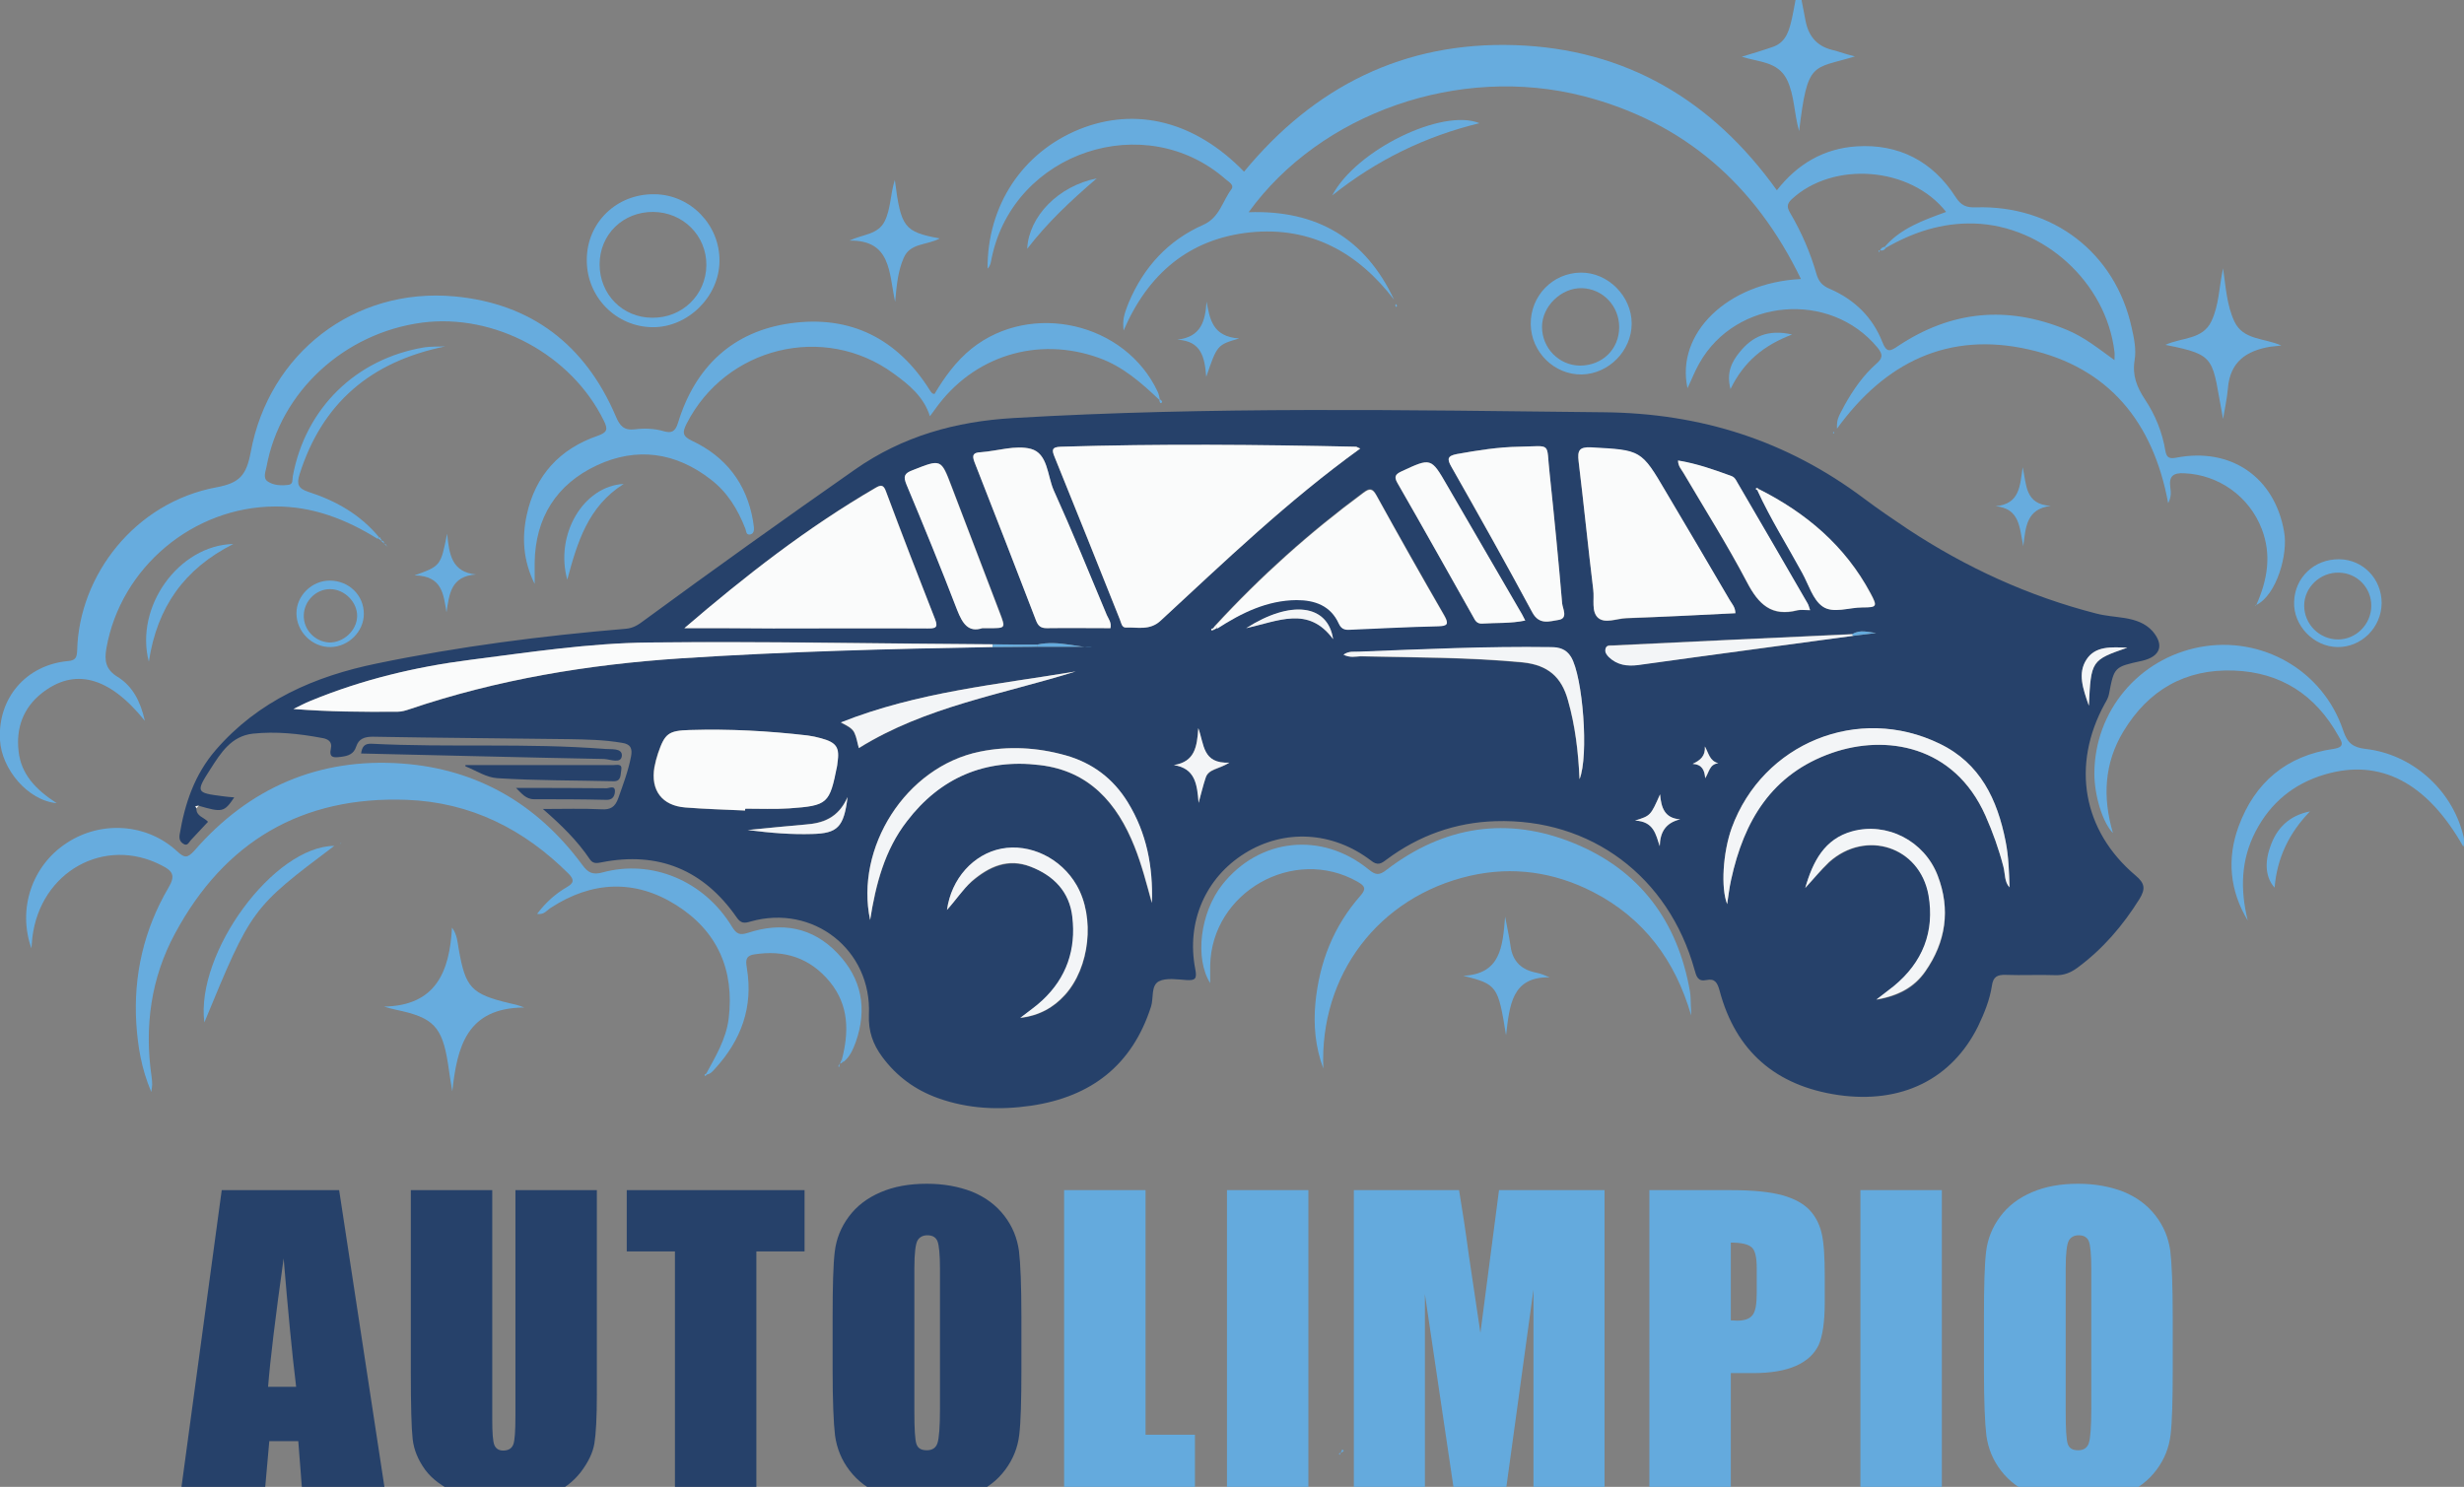 <?xml version="1.0" encoding="utf-8"?>
<!-- Generator: Adobe Illustrator 24.2.3, SVG Export Plug-In . SVG Version: 6.00 Build 0)  -->
<svg version="1.1" id="Capa_1" xmlns="http://www.w3.org/2000/svg" xmlns:xlink="http://www.w3.org/1999/xlink" x="0px" y="0px"
	 viewBox="0 0 807.9 487.6" style="enable-background:new 0 0 807.9 487.6;" xml:space="preserve">
<rect x="0" y="0" width="807.9" height="487.6" fill="#808080" stroke="none"/>
<style type="text/css">
	.st0{fill:#26416A;}
	.st1{fill:#67ACDE;}
	.st2{fill:#FAFBFB;}
	.st3{fill:#F3F5F7;}
	.st4{fill:#64AADD;}
	.st5{fill:#FDFEFE;}
</style>
<g>
	<g>
		<path class="st0" d="M64.4,265.1c-0.1,2.6,2.5,2.9,3.8,4.4c-2,2.1-3.8,4.1-5.7,6.1c-0.6,0.7-1.1,2-2.4,1.1c-1.1-0.7-1.4-1.6-1.2-3
			c1.7-10.2,4.9-19.7,11.8-27.7c14-16.2,32.4-24.2,52.8-28.4c27-5.6,54.3-9.1,81.7-11.4c2.4-0.2,4.1-1.3,5.8-2.6
			c22.9-16.8,46-33.3,69.3-49.6c15.7-11,33.1-15.8,51.9-16.9c64.5-3.8,129-2.6,193.6-1.9c31.9,0.3,60.1,9.3,85.4,28.3
			c4.7,3.5,9.5,6.8,14.3,10c19.1,12.6,39.6,22,61.8,27.7c3.1,0.8,6.3,1,9.5,1.5c3.4,0.6,6.5,1.6,8.9,4.2c4,4.6,2.7,8.4-3.3,9.8
			c-9.2,2-9.2,2-10.9,10.9c-0.2,1.1-0.8,2.2-1.4,3.2c-11,20.1-7.3,41.6,10.1,56.3c3.1,2.6,3.3,4.4,1.3,7.7
			c-5.5,8.8-12,16.4-20.4,22.6c-2.2,1.6-4.4,2.5-7.2,2.4c-5.4-0.2-10.8,0.1-16.2-0.1c-2.8-0.1-4.2,0.6-4.6,3.6
			c-0.7,4.6-2.5,9-4.5,13.2c-8.6,17.4-25.1,25.6-45.9,22.6c-20.4-3-33.6-14.3-38.9-34.3c-0.7-2.5-1.5-4-4.3-3.4
			c-2.8,0.6-3.3-1.2-3.9-3.4c-8.5-30.5-34-49.7-65.3-48.7c-13.1,0.4-25.1,4.7-35.7,12.6c-1.7,1.3-2.9,2.1-5.1,0.3
			c-12.6-9.6-28.4-10.4-41.3-2.4c-12.9,8-19.3,22.5-16.3,38c0.6,3.1,0.1,3.8-2.9,3.6c-3-0.2-6.6-0.8-9,0.4c-2.7,1.4-1.7,5.5-2.6,8.3
			c-6.2,19.3-19.7,29.6-39.3,32.5c-10.4,1.5-20.6,1.1-30.6-2.5c-7.5-2.7-13.6-7.2-18.3-13.6c-3-4.1-4.5-8.3-4.3-13.7
			c1-21.3-18.3-36.4-38.8-30.6c-2,0.6-3.2,0.7-4.6-1.4c-10.8-15.5-25.6-21.7-44.3-18c-1.5,0.3-2.8,0.5-3.8-1
			c-4.1-6.1-9.3-11.2-15.4-16.5c6.9,0,13.1-0.2,19.2,0.1c3,0.2,4.5-0.8,5.5-3.6c1.6-4.5,3.3-9,4.2-13.7c0.5-2.6-0.1-4.1-3-4.5
			c-5.8-1-11.6-1.1-17.4-1.2c-21.4-0.3-42.8-0.4-64.3-0.8c-2.7,0-4.6,0.7-5.4,3.2c-0.8,2.5-2.6,3.1-5,3.4c-2.4,0.3-4,0.4-3.3-2.8
			c0.5-2.2-1-3.1-3-3.4c-7.5-1.4-15-2.2-22.6-1.4c-7.1,0.8-10.5,6.3-13.9,11.6c-4.9,7.6-4.7,7.8,3.9,8.9c1.3,0.2,2.6,0.3,3.9,0.4
			c-3.3,4.9-3.9,5-11.8,2.7c-0.4,0.1-0.7,0.1-1.1,0.2C64.2,264.6,64.3,264.9,64.4,265.1z M397.7,206.1c-0.3,0.1-0.8,0.1-0.5,0.6
			c0,0.1,0.6-0.1,0.9-0.2c0.4-0.2,0.7-0.4,1.1-0.6c7.9-5,16.2-9.2,25.9-9.3c6.1-0.1,11.3,1.8,13.9,7.8c1,2.2,2.5,1.9,4.3,1.9
			c9.4-0.4,18.9-0.8,28.3-1.1c3-0.1,3.5-0.7,2-3.4c-7.5-13.1-15-26.2-22.3-39.5c-1.3-2.4-2.3-2.3-4.2-0.9
			c-17.6,13-33.8,27.5-48.6,43.6C398.3,205.5,398,205.8,397.7,206.1z M340.1,212.1c7.1,0,14.3,0,18,0c-3.7,0.6-10.8-2.3-18.1-0.7
			c-4.8,0-9.6-0.1-14.4-0.1c-37.6-0.3-75.2-1.1-112.7-0.6c-19.6,0.2-39.2,3.2-58.7,5.7c-18,2.3-35.4,6.5-52.2,13.4
			c-1.9,0.8-3.8,1.8-5.7,2.7c11.5,1,22.8,1,34.2,0.9c1.3,0,2.6-0.4,3.8-0.8c28.9-9.8,58.7-14.7,89-16.7c34-2.3,68.1-3.2,102.2-3.7
			C330.3,212.2,335.2,212.2,340.1,212.1z M607.7,208.5c2.5-0.3,5-0.6,7.5-0.9c-2.6-0.3-5.3-1.2-7.7,0.3c-26.2,1.2-52.3,2.5-78.5,3.7
			c-0.9,0-2.2-0.3-2.5,1.1c-0.2,1.1,0.4,2,1.1,2.7c2.7,2.7,6,3.1,9.7,2.6C560.7,214.9,584.2,211.7,607.7,208.5z M576.7,160.4
			c-0.3-0.4-0.6-0.5-1-0.1c0.2,0.2,0.4,0.3,0.6,0.5c4.3,9.4,9.8,18,14.7,27.1c2.1,3.8,3.4,8.8,6.7,11c3.4,2.4,8.7,0.2,13.1,0.3
			c4.7,0,4.9-0.3,2.6-4.6C605,179,592.2,168.2,576.7,160.4z M446,147.1c-0.8-0.4-1.1-0.6-1.3-0.6c-32.3-0.7-64.6-1-96.9,0
			c-3.1,0.1-2.9,1.2-2,3.4c7.2,17.8,14.3,35.6,21.4,53.3c0.4,1,0.6,2.6,1.9,2.6c3.9-0.1,7.8,1.1,11.5-2.3
			C401.6,184.1,422.3,164.2,446,147.1z M224.4,206c9.7,0,19.4,0,29.1,0c16.9,0,33.8,0,50.6,0c2.3,0,3.6,0,2.5-3
			c-5.5-13.9-10.8-27.9-16.1-41.9c-0.8-2.2-1.7-2.2-3.4-1.2C264.7,173,244.3,188.9,224.4,206z M569,201.1c-0.1-2-1.1-3.1-1.9-4.3
			c-6.9-11.8-13.9-23.6-20.8-35.3c-8.2-14-8.3-13.8-24.6-14.7c-4-0.2-4.5,1.1-4.1,4.6c1.7,14,3.1,28.1,4.8,42.1
			c0.4,3.1-0.7,7.2,1.6,9.2c2.3,1.9,6.1,0.2,9.3,0.1C545.2,202.3,557.1,201.7,569,201.1z M244.3,265.8c0-0.2,0-0.4,0-0.6
			c4.8,0,9.6,0.3,14.4-0.1c12.7-0.9,13.3-1.6,15.7-14c0.1-0.3,0.1-0.6,0.1-0.9c0.8-5.1-0.3-6.8-5.4-8.1c-1.4-0.4-2.8-0.7-4.3-0.9
			c-12.9-1.5-25.8-2.2-38.7-1.8c-6.9,0.2-8.1,1.1-10.4,7.6c-0.5,1.5-0.9,3.1-1.2,4.6c-1.3,7.5,2.5,12.6,10.1,13.2
			C231.2,265.4,237.8,265.5,244.3,265.8z M364.1,206c0.3-1.8-0.6-3-1.2-4.3c-5.8-13.7-11.3-27.4-17.4-40.9
			c-2.2-4.8-1.9-12.1-7.5-13.6c-5-1.4-10.9,0.7-16.4,1.1c-2.4,0.2-3,0.9-2.1,3.2c6.8,17.3,13.6,34.6,20.2,52
			c0.7,1.8,1.5,2.5,3.5,2.5C350.2,205.9,357.1,206,364.1,206z M498.1,146.5c-6.9,0.1-13.6,1.2-20.4,2.4c-3.2,0.6-3.3,1.6-1.8,4.2
			c8.9,15.8,17.9,31.7,26.5,47.7c2.3,4.3,5.7,3,8.6,2.5c3.3-0.5,1.4-3.6,1.2-5.4c-1.2-14.2-2.6-28.4-4.1-42.6
			C506.9,144.8,509,146.3,498.1,146.5z M500.1,203.5c-0.8-1.5-1.5-2.7-2.2-4c-7.8-13.4-15.6-26.9-23.4-40.3c-5.3-9.2-5.3-9.1-15-4.6
			c-2,0.9-2.6,1.7-1.3,3.8c8.4,14.6,16.6,29.3,24.9,44c0.7,1.2,1.3,2.2,2.9,2.1C490.7,204.2,495.3,204.5,500.1,203.5z M322.1,206
			c1.3,0,1.9,0,2.5,0c5.2,0,5.2,0,3.3-5c-5.3-13.8-10.5-27.6-15.8-41.4c-3.5-9.2-3.5-9.1-12.8-5.4c-2.7,1.1-3.1,2.1-2,4.7
			c5.7,13.6,11.3,27.3,16.6,41.1C315.5,204.5,317.5,207.5,322.1,206z M593.5,200.1c-0.4-1.1-0.5-1.7-0.8-2.1
			c-7.7-13.2-15.3-26.4-23-39.6c-0.5-0.9-0.9-1.8-2-2.2c-5.7-2.2-11.4-4.1-17.5-5.1c0,1.9,1.1,2.9,1.8,4.1
			c7,11.9,14.4,23.6,20.8,35.8c3.8,7.3,8.1,11.4,16.6,9.2C590.5,199.9,591.7,200.1,593.5,200.1z M658.9,291
			c-0.1-5-0.3-10.1-1.3-15.1c-2.7-13.7-8.3-25.5-21.6-32c-26.7-12.9-58.1-0.2-68.2,27.6c-2.9,8-3.6,19.7-1.5,25
			c0.4-2.5,0.7-5.3,1.3-8c4.2-19.3,13.3-34.7,33.1-41.6c17.5-6.1,40-2.6,50.3,20.6c2.4,5.5,4.4,11,5.9,16.8
			C657.4,286.6,657.2,289.2,658.9,291z M285.3,301.7c1.9-11.6,4.8-22.9,12-32.4c11-14.3,25.7-20.6,43.6-18.4
			c16.1,1.9,25.3,12.4,31,26.7c2.4,6,4,12.3,5.7,18.5c0.5-11.7-1.6-22.9-7.9-33c-4.8-7.8-11.6-13-20.4-15.4
			c-9.2-2.6-18.6-3.2-28.1-1.2C296.7,251.5,280.3,278.2,285.3,301.7z M591.9,291.2c2.6-2.8,5.1-5.8,7.9-8.4
			c12-10.8,29.7-5.1,32.6,10.8c2.1,11.9-1.9,22.1-11.4,29.9c-1.6,1.3-3.3,2.5-5.7,4.4c7.2-1.2,12.4-4,16-9.2
			c6.8-9.7,8.3-20.4,4.1-31.5c-4.4-11.5-16.6-17.6-28-14.5C598.2,275.2,594.4,282.6,591.9,291.2z M310.5,298.4
			c2.9-3.3,5.1-6.7,8.2-9.3c5.6-4.8,11.9-7.6,19.3-4.8c7.6,2.9,12.8,8.2,13.7,16.6c1.2,10.6-1.9,19.9-9.8,27.2
			c-2.1,2-4.5,3.6-7.3,5.8c6.2-0.8,10.8-3.4,14.6-7.5c8.2-9,9.9-25.5,3.9-36c-5.1-8.9-15.3-13.9-24.7-12
			C319.2,280.1,312,288.1,310.5,298.4z M440.5,214.7c2.1,1,3.9,0.6,5.6,0.6c17.8,0.4,35.5,0.3,53.2,2c8.2,0.8,12.7,4.8,14.8,12.4
			c2.3,8.3,3.4,16.9,3.8,25.9c3.1-7.6,1.1-33.7-2.8-40.1c-1.6-2.6-3.9-3.2-6.7-3.2c-21-0.3-41.9,0.6-62.9,1.5
			C444,213.8,442.3,213.4,440.5,214.7z M352.7,220.2c-25.7,4.3-51.8,6.7-77,16.8c2.3,1.2,3.8,2,4.5,3.5c0.7,1.5,0.9,3.2,1.4,4.9
			C303.5,231.7,328.7,227.7,352.7,220.2z M384.9,250.9c7.1,1.1,7.7,6.3,8.1,12.4c0.9-3.3,1.5-5.8,2.3-8.2c1-2.9,4.3-2.7,7.8-5
			c-8.9,0.4-8.3-6-10.2-11.3C392.5,244.9,391.7,249.8,384.9,250.9z M277.9,261.4c-3.1,6.8-8.1,8.5-13.9,9
			c-5.9,0.5-11.8,1.1-18.9,1.8c7.8,1,14.5,1.5,21.1,1.3C274.6,273.3,276.7,271.3,277.9,261.4z M437.1,209.6
			c-1.7-11.4-13.8-12.9-28.5-3.6C419.2,203.6,429,198.6,437.1,209.6z M544.3,260.5c-3.1,7-3.1,7-8.2,8.6c6.2,0.2,6.8,4.5,8.1,8.4
			c0.1-4.6,2-7.7,6.7-8.8C545.7,268.4,544.7,264.8,544.3,260.5z M697.5,212.4c-5.3-0.2-10.5-0.6-13.4,4c-2.8,4.5-1.2,9.3,0.8,15.1
			C685.6,216.6,685.7,216.5,697.5,212.4z M559.1,255.2c1.4-2,1.4-4.6,4.3-4.9c-2.8-0.8-3.1-3.2-4.4-5.5c0.2,3.1-1.5,4.5-4,5.7
			C558.1,250.7,558.9,252.5,559.1,255.2z"/>
		<path class="st1" d="M739.8,198.4c3.6-8.1,5.1-16.3,1.8-24.9c-4.1-10.7-14.1-17.8-25.4-18.3c-3.6-0.2-5.1,0.9-4.6,4.6
			c0.2,1.5,0.4,3.1-0.7,5.2c-4.9-26.6-19.5-44.5-45.7-50.4c-26.5-6-47.2,4.3-62.9,26c0-3,0.1-3.3,2.6-7.9c2.8-5,6.1-9.7,10.3-13.4
			c2.2-1.9,2.2-3.1,0.4-5.3c-15.5-18.8-46.4-16.2-58.4,5.1c-1.5,2.6-2.6,5.5-3.9,8.2c-3.9-17.9,13-34.6,37.2-35.8
			c-15-31-38.4-51.5-71.4-60C478.4,21.1,433,37,409.4,69.6c22.3-0.8,38.3,8.6,47.7,28.7c-11.9-15.6-27.4-24.1-47.2-22.1
			c-20,2.1-33.5,13.6-41.5,32.2c-0.3-3.4-0.1-4.7,1.7-9.2c4.9-11.6,12.9-20.4,24.5-25.5c5.3-2.4,6.2-7.7,9.2-11.7
			c0.9-1.3-0.8-2.3-1.8-3.1c-26.5-23.4-69.5-9.1-76.8,25.5c-0.3,1.3-0.3,2.6-1.4,3.7c-0.1-20.7,11.4-38.1,30.1-45.7
			c18.6-7.5,38-2.6,54,13.9c23-27.9,52.4-42.7,88.8-41.5c36.3,1.2,64.7,18,85.9,47.6c6.7-8.6,15.4-13.7,26.1-14.4
			c13.9-0.9,25,4.9,32.5,16.6c1.8,2.8,3.5,3.5,6.6,3.4c25.3-0.8,45.7,14.9,51.1,39.3c0.8,3.5,1.6,7.3,1,10.8
			c-0.8,5,0.7,8.8,3.4,12.9c3.4,5.1,5.7,10.8,6.7,16.9c0.4,2.2,1.3,2.6,3.5,2.2c18-3.5,32.3,6.4,35.4,24.2
			C750.3,181.6,746.5,195.1,739.8,198.4L739.8,198.4z M618.3,81.3c-0.1-0.1-0.2-0.3-0.3-0.4c5.3-6.1,12.7-8.7,20.1-11.4
			c-11.7-14.9-37.1-16.8-50.7-4.1c-1.7,1.6-1.4,2.8-0.4,4.5c3.7,6.3,6.6,13,8.6,20c0.7,2.4,1.9,3.8,4.3,4.8
			c8.1,3.5,14.1,9.3,17.3,17.5c1.4,3.6,2.6,3,5.1,1.3c17.4-11.6,35.8-13.4,55.2-5.4c5.7,2.3,10.4,6.1,15.8,10c0-1.3,0.1-2,0-2.7
			c-2.7-22.8-23.2-41.4-46-42.1C636.8,73,627.3,76.1,618.3,81.3z"/>
		<path class="st1" d="M380.2,131.2c-5.9-5.6-12-11-19.8-13.8c-20.1-7.3-41.4-0.7-53.8,16.8c-0.6,0.8-1.2,1.6-1.7,2.3
			c-2-6.4-6.9-10.4-11.9-14c-22.8-16.7-55.1-8.7-67.9,16.5c-1.3,2.6-1.5,4,1.7,5.5c11.1,5.2,18,14,20.1,26.3
			c0.1,0.7,0.2,1.4,0.3,2.2c0.1,1.1-0.2,2.2-1.4,2.3c-1.2,0.1-1.1-1.1-1.4-1.9c-2.5-6.4-5.9-12-11.4-16.2
			c-11.5-8.9-24.2-10.7-37.3-4.6c-13.2,6.2-20.2,17.1-20.4,32c0,2,0,4,0,6.9c-3.8-7.7-4.2-15.2-2.6-22.6c2.8-13,10.8-21.7,23.3-26
			c3.1-1.1,3.4-2.1,2-4.9c-10.6-21.7-35.8-35.3-59.6-32.2c-25.6,3.4-46.5,22.7-51,47.2c-0.3,1.6-1.3,3.8,0.4,4.9
			c1.9,1.3,4.5,1.4,6.8,1.1c1.6-0.2,1.2-1.7,1.4-2.8c4.1-22.3,20.7-38.6,43.2-42.3c2-0.3,4.1-0.2,6.8-0.3c-24.5,5-40.4,18.6-47.8,42
			c-1,3.2-0.4,4.6,2.9,5.7c9,2.9,17,7.4,23.2,14.9c-0.2,0.2-0.3,0.3-0.5,0.5c-10.3-6.4-21.3-10.7-33.6-10.6
			c-26.9,0.1-50.6,20-55.3,46.4c-0.7,4-0.4,7,3.7,9.5c4.8,3,7.4,7.8,8.9,14.4c-11.8-14.7-23.2-17.5-33.9-9c-6,4.8-8.4,11.4-7.5,19
			c0.8,7.4,5.5,12.5,12.5,17C9,262.5,0.5,252.1,0,242.7c-0.8-13.7,8.5-24.6,22.2-25.9c2.7-0.2,3-1.3,3.1-3.5
			c0.6-24.5,18.8-48.5,45.7-53.5c7.6-1.4,9.8-4,11.2-11.5c6-32.5,34-54.1,66.8-51.1c25.2,2.3,42.9,15.9,52.9,39.3
			c1.3,3.1,2.6,4.7,6.2,4.3c3.1-0.4,6.4-0.3,9.5,0.6c2.4,0.7,3.8,0.3,4.7-2.7c5.6-18.4,18-30.1,37-32.7c19.6-2.7,35,5.1,45.6,22
			c0.2,0.4,0.5,0.7,0.8,1c0.1,0.1,0.3,0.1,0.7,0.2c3.3-5.5,7-10.7,12.2-14.9c19.6-15.6,50.4-8.5,61,14.2c0.4,0.8,0.5,1.7,0.7,2.5
			L380.2,131.2z"/>
		<path class="st1" d="M276,347.6c2.4-9.1,2.4-17.9-3.9-25.6c-6.5-7.9-14.9-10.6-24.9-9c-3.1,0.5-2.6,2.6-2.3,4.6
			c2.1,12.7-1.9,23.5-10.4,32.8c-0.8,0.9-1.5,1.8-2.8,2l-0.2-0.2c3.1-5.7,6.5-11.3,7.4-18c2-16.1-3.7-28.9-17.2-37.4
			c-13.5-8.5-27.6-7.9-41.1,0.9c-1.3,0.8-2.2,2.4-4.5,2c2.8-3.7,6-6.6,9.8-8.8c2.2-1.3,2.5-2.3,0.6-4.3
			c-14.7-14.7-32.2-23.5-53.1-24.3c-34.4-1.3-59.8,13.7-76,43.8c-7.9,14.6-10.1,30.5-7.7,47c0.1,0.9,0.2,1.7,0.2,2.6
			c0,0.4-0.1,0.9-0.3,2.4c-3.3-7.8-4.4-15-4.9-22.3c-1-16,2.5-31,10.6-44.8c2.3-3.9,1.3-5.4-2.3-7.2c-18.7-9.7-39.8,2-42.4,23.7
			c-0.1,1-0.2,2-0.3,3.5c-4.6-12.9,0.2-27.1,11.5-34.5c11.3-7.5,26.4-6.5,36.3,2.7c2.4,2.2,3.3,2.3,5.6-0.2
			c18-20.7,40.9-30.6,68.2-28.6c24.6,1.8,44.3,13.3,59,33.2c1.9,2.6,3.4,3.4,6.7,2.5c16.2-4.4,33.3,2.8,42.4,17.8
			c1.5,2.4,2.5,2.9,5.3,2c11-3.6,21.1-1.9,29.3,6.7c8,8.4,9.8,18.2,6,29.1c-0.9,2.4-1.9,4.9-4.1,6.6
			C276.3,347.9,276.1,347.7,276,347.6z"/>
		<path class="st1" d="M554.5,333c-5.2-18-15.5-31.9-32.2-40.5c-12.7-6.5-26.2-8.5-40.3-5.3c-30,6.9-49.4,32.5-48.1,63.2
			c-2.6-6.9-3.3-14.2-2.6-21.5c1.3-13.3,5.9-25.1,14.8-35.2c1.9-2.2,1.5-3.1-0.9-4.5c-21-12-48,3.4-48.4,27.5c0,1.9,0,3.8,0,5.7
			c-5.1-8.1-3.3-23,3.9-32.2c12.1-15.4,32.7-17.6,48-5.1c2.3,1.9,3.5,2.1,6,0.1c18.7-14.3,39.5-17.6,61.3-8.7
			c21.6,8.8,34.1,25.6,38.1,48.6c0.3,1.6,0.2,3.2,0.3,4.8C554.5,331,554.5,332,554.5,333z"/>
		<path class="st1" d="M807.7,277.7c-11.9-21.1-27.3-29.1-45.5-23.7c-10.1,3-17.7,9.2-22.6,18.6c-4.9,9.4-5.1,19.2-2.6,29.3
			c-5.9-9.8-6.9-20.3-3-30.9c5.3-14.4,15.7-23.2,31.1-25.4c4-0.6,2.7-2.4,1.6-4.3c-7.5-13.4-18.8-20.8-34.2-21.4
			c-16-0.6-28.1,6.4-36.3,20c-6.2,10.3-6.9,21.4-3.4,33.3c-3.5-3.6-6.1-12.5-6.1-19.6c0.1-20.4,14.5-37.6,34.6-41.4
			c20.3-3.8,40.4,7.6,47,27.4c1.4,4.2,3.3,5.5,7.3,6c15.2,1.7,28.1,13.2,31.9,27.8C807.9,274.7,808.2,275.9,807.7,277.7z"/>
		<path class="st1" d="M214.6,63.7c11.8,0.1,21.5,10.1,21.3,22c-0.1,11.6-10.4,21.7-21.9,21.6c-12.1-0.1-21.7-10-21.6-22.1
			C192.4,73,202.2,63.5,214.6,63.7z M213.9,104.2c9.8,0.1,17.6-7.5,17.7-17.2c0.1-9.7-7.6-17.4-17.4-17.5
			c-9.9-0.1-17.6,7.4-17.6,17.2C196.6,96.5,204.1,104.2,213.9,104.2z"/>
		<path class="st1" d="M125.9,330.1c17-0.3,21.5-11.4,22.3-25.9c1.7,2.3,1.8,4.7,2.2,7c2.2,12.7,4.1,14.8,16.7,17.8
			c1.4,0.3,2.8,0.6,4.8,1.4c-18.9,0.1-22,12.9-23.6,27.5c-0.5-3-1-6-1.4-9c-1.9-12.2-4.8-15.2-16.8-17.7
			C128.6,330.9,127.3,330.5,125.9,330.1z"/>
		<path class="st1" d="M501.9,106.3c-0.1-9.3,7.2-16.8,16.4-16.9c8.9-0.1,16.7,7.7,16.7,16.7c0,8.9-7.5,16.5-16.3,16.7
			C509.7,123,502,115.5,501.9,106.3z M530.9,107.3c0-7-5.4-12.6-12.2-12.8c-6.7-0.2-13.1,5.9-13.1,12.7c0,6.9,5.5,12.6,12.4,12.7
			C525.4,119.9,530.9,114.5,530.9,107.3z"/>
		<path class="st1" d="M710,113.1c5.3-2.5,12.2-1.6,15.1-7.8c2.5-5.3,2.5-11.3,3.8-17.3c0.9,6.1,1.2,12,3.7,17.4
			c2.9,6.2,9.8,5.4,15.4,7.9c-1.5,0.2-2.6,0.3-3.6,0.4c-7.8,1.3-13.2,4.9-13.9,13.6c-0.3,3.3-1,6.6-1.6,10.1
			C725.1,117.4,727.2,116.5,710,113.1z"/>
		<path class="st1" d="M608.2,18.5c-14,4.3-15.5,1.2-18.3,24.5c-1.7-5.9-1.5-11.8-4-16.9c-3-6-9.3-5.7-14.8-7.5
			c3.6-1.1,7-2.1,10.4-3.3c4.3-1.6,5.2-5.6,6.1-9.5c0.8-3.7,1.3-7.4,2.3-11.1c0.4,4.1,1.4,8.1,2.1,12.1c1.1,5.6,4.2,8.7,9.7,9.8
			C603.7,17.2,605.7,17.9,608.2,18.5z"/>
		<path class="st0" d="M118.4,247.1c0.3-2.2,1.1-3.3,3.4-3.2c25.4,1.3,50.9-0.3,76.3,1.7c2.2,0.2,5.9-0.4,5.8,2.2
			c-0.2,2.8-3.8,1.2-5.8,1.1C171.7,248.4,145.2,247.7,118.4,247.1z"/>
		<path class="st1" d="M767,183.4c7.8,0.1,13.9,6.4,13.9,14.4c-0.1,8-6.6,14.5-14.5,14.4c-7.8-0.1-14.5-7.1-14.2-14.8
			C752.4,189.4,758.8,183.3,767,183.4z M777.5,198.8c0.1-6-4.6-10.9-10.6-11c-6.1-0.2-11.4,4.8-11.4,10.8c0,6.1,5,11.1,11.1,11.1
			C772.5,209.7,777.4,204.8,777.5,198.8z"/>
		<path class="st1" d="M109.6,277.4c-27.1,20.4-27.1,20.4-42.6,57.9C64.1,312.4,89.8,277.5,109.6,277.4z"/>
		<path class="st1" d="M293.4,59c2,15.6,3,17,14.7,19.2c-4.2,2.3-9.7,1.4-11.8,6.4c-1.8,4.1-2.3,8.6-2.8,14.4
			c-2.1-9.8-1.3-20.3-15-20.1c4.4-2.1,9.4-1.9,11.6-6.4C292.1,68.4,291.9,63.7,293.4,59z"/>
		<path class="st0" d="M152.6,250.9c16.2,0,32.3,0,48.5,0c1.1,0,3-0.6,2.6,1.6c-0.3,1.5,0.1,3.8-2.6,3.7c-12.7-0.3-25.3-0.2-38-1
			c-3.6-0.2-7-2.5-10.5-3.9C152.6,251.3,152.6,251.1,152.6,250.9z"/>
		<path class="st1" d="M479.8,320c12.2-0.6,12.9-9.4,13.7-19.4c0.8,4.1,1.4,7,1.8,9.8c0.7,5,3.7,7.7,8.5,8.6
			c1.4,0.3,2.7,0.8,4.3,1.5c-12.4-0.2-13.1,9-14.3,19C491.2,323.3,490.9,322.8,479.8,320z"/>
		<path class="st1" d="M436.8,64.1c7.9-15,36.2-28.7,48.3-23.7C467.3,44.7,451.2,52.6,436.8,64.1z"/>
		<path class="st1" d="M76.5,178.4c-16.2,8.2-25,20.8-27.7,38.6C44.1,199,58.6,178.8,76.5,178.4z"/>
		<path class="st1" d="M108.1,190.4c6.3,0,11.2,4.8,11.2,10.9c0,5.8-5,10.8-10.9,10.9c-6,0.1-11.2-5-11.2-11.1
			C97.2,195.4,102.2,190.4,108.1,190.4z M117.1,202.1c0.1-4.6-4.1-8.9-8.9-8.9c-4.6,0-8.5,3.9-8.6,8.6c-0.1,4.7,3.6,8.6,8.3,8.9
			C112.6,210.8,117,206.8,117.1,202.1z"/>
		<path class="st1" d="M204.5,158.7c-11.7,7.4-15.2,19.1-18.5,31.4C181.9,175.4,191.2,159.4,204.5,158.7z"/>
		<path class="st0" d="M169.2,258.4c9.9,0,19.8,0,29.7,0.1c0.9,0,3-1.2,2.7,1.4c-0.2,1.5-1,2.5-2.9,2.4c-7.9-0.2-15.7-0.2-23.6-0.2
			C172.3,262.1,170.9,260,169.2,258.4z"/>
		<path class="st1" d="M395.6,98.9c1.1,5.7,1.9,11.5,10.7,12.1c-7.2,2.1-7.2,2.1-10.8,12.6c-0.5-6.3-1.5-11.8-9.5-12.2
			C393.9,110.5,395.2,105.2,395.6,98.9z"/>
		<path class="st1" d="M135.9,188.7c8.6-3.1,8.6-3.1,10.7-13.7c0.7,6.7,1.4,12.6,9.5,13.4c-8.3,0.5-8.8,6.5-9.7,12.4
			C145.4,195,145.1,188.8,135.9,188.7z"/>
		<path class="st1" d="M359.6,58.5c-8.6,7.4-16.1,14.4-22.8,23.1C337.3,71,347,61,359.6,58.5z"/>
		<path class="st1" d="M654.3,166c8-0.7,8-6.7,8.9-12.8c1.3,5.8,0.7,12.2,9.2,12.7c-7.9,1-8.2,6.7-9,13.2
			C662.1,172.9,662.3,166.8,654.3,166z"/>
		<path class="st1" d="M757.4,266.1c-6.8,7-10.8,15.2-11.6,25c-2.8-3.1-3.4-7.8-1.5-13.2C746.4,271.5,750.7,267.4,757.4,266.1z"/>
		<path class="st1" d="M587.6,109.7c-9.2,3.5-15.8,8.8-20.2,17.9c-1.4-5.4,0.4-8.9,2.9-12C574.5,110.3,579.8,107.9,587.6,109.7z"/>
		<path class="st1" d="M275.4,348.7c-0.1,0.4-0.2,0.8-0.2,1.2c-0.1-0.1-0.2-0.1-0.4-0.2C275,349.4,275.2,349.1,275.4,348.7
			C275.4,348.8,275.4,348.7,275.4,348.7z"/>
		<path class="st1" d="M458.1,100.3c-0.1,0.1-0.3,0.3-0.4,0.4c-0.1-0.2-0.2-0.5-0.2-0.7c0-0.1,0.2-0.2,0.3-0.3
			C457.8,99.9,458,100.1,458.1,100.3z"/>
		<polygon class="st1" points="111.8,276.7 111.5,276.6 111.9,276.5 		"/>
		<path class="st1" d="M380.4,131c0.5,0.3,0.9,0.9,0.4,1.1c-0.6,0.3-0.5-0.5-0.7-0.9C380.2,131.2,380.4,131,380.4,131z"/>
		<path class="st1" d="M231.8,352.3c-0.2,0.2-0.5,0.6-0.5,0.6c-0.6-0.5-0.1-0.6,0.3-0.8C231.5,352.1,231.8,352.3,231.8,352.3z"/>
		<path class="st1" d="M739.7,198.3c-0.1,0.2-0.2,0.3-0.3,0.5c0-0.1,0-0.2,0-0.3C739.5,198.5,739.7,198.4,739.7,198.3
			C739.8,198.4,739.7,198.3,739.7,198.3z"/>
		<path class="st1" d="M126.7,179.2c0.1,0,0.2,0.1,0.4,0.1C127,179.2,126.9,179.2,126.7,179.2C126.8,179.1,126.7,179.2,126.7,179.2z
			"/>
		<path class="st1" d="M126.8,179.1c-0.3-0.3-0.6-0.6-0.9-0.9l-0.1,0.1C126.4,178.3,126.7,178.6,126.8,179.1
			C126.7,179.2,126.8,179.1,126.8,179.1z"/>
		<path class="st1" d="M125.9,178.2c-0.3-0.3-0.6-0.5-0.9-0.8c0,0,0.2-0.1,0.2-0.1C125.7,177.4,126,177.7,125.9,178.2
			C125.8,178.3,125.9,178.2,125.9,178.2z"/>
		<path class="st1" d="M124.5,176.1c0.2,0.4,0.4,0.7,0.7,1.1c0,0-0.2,0.1-0.2,0.1c-0.3-0.2-0.7-0.5-1-0.7
			C124.1,176.5,124.3,176.3,124.5,176.1z"/>
		<path class="st1" d="M601.2,142.2c-0.1-0.1-0.2-0.2-0.2-0.3c0-0.1,0.1-0.2,0.2-0.3c0.1,0.1,0.2,0.2,0.2,0.3
			C601.4,142,601.2,142.1,601.2,142.2z"/>
		<path class="st1" d="M276.4,348c-0.2,0.5-0.5,0.8-1.1,0.7c0,0,0.1,0.1,0.1,0.1c0.2-0.4,0.4-0.8,0.5-1.2
			C276.1,347.7,276.3,347.9,276.4,348z"/>
		<path class="st2" d="M446,147.1c-23.7,17.1-44.4,37-65.4,56.4c-3.6,3.4-7.6,2.1-11.5,2.3c-1.3,0-1.5-1.6-1.9-2.6
			c-7.1-17.8-14.2-35.6-21.4-53.3c-0.9-2.2-1.1-3.3,2-3.4c32.3-1,64.6-0.7,96.9,0C444.9,146.6,445.2,146.8,446,147.1z"/>
		<path class="st2" d="M224.4,206c19.9-17.1,40.3-33,62.7-46c1.7-1,2.6-1.1,3.4,1.2c5.2,14,10.6,27.9,16.1,41.9c1.2,3-0.2,3-2.5,3
			c-16.9-0.1-33.8,0-50.6,0C243.8,206,234.1,206,224.4,206z"/>
		<path class="st2" d="M569,201.1c-11.9,0.6-23.8,1.2-35.7,1.6c-3.2,0.1-7,1.9-9.3-0.1c-2.3-2-1.2-6.1-1.6-9.2
			c-1.7-14-3.1-28.1-4.8-42.1c-0.4-3.5,0.1-4.8,4.1-4.6c16.4,0.9,16.4,0.7,24.6,14.7c7,11.8,13.9,23.5,20.8,35.3
			C567.9,198.1,569,199.1,569,201.1z"/>
		<path class="st2" d="M398.5,205.2c14.8-16.1,31-30.6,48.6-43.6c1.9-1.4,2.9-1.5,4.2,0.9c7.3,13.2,14.7,26.4,22.3,39.5
			c1.5,2.7,1,3.3-2,3.4c-9.5,0.2-18.9,0.7-28.3,1.1c-1.7,0.1-3.3,0.3-4.3-1.9c-2.7-6-7.9-7.8-13.9-7.8c-9.7,0.1-18,4.2-25.9,9.3
			C399,205.7,398.7,205.4,398.5,205.2z"/>
		<path class="st2" d="M244.3,265.8c-6.5-0.3-13.1-0.5-19.6-1c-7.6-0.6-11.4-5.6-10.1-13.2c0.3-1.6,0.7-3.1,1.2-4.6
			c2.2-6.5,3.4-7.4,10.4-7.6c13-0.4,25.9,0.3,38.7,1.8c1.4,0.2,2.9,0.5,4.3,0.9c5.1,1.4,6.2,3,5.4,8.1c0,0.3-0.1,0.6-0.1,0.9
			c-2.5,12.5-3,13.1-15.7,14c-4.8,0.3-9.6,0.1-14.4,0.1C244.3,265.4,244.3,265.6,244.3,265.8z"/>
		<path class="st2" d="M325.4,212.2c-34.1,0.6-68.2,1.5-102.2,3.7c-30.3,2-60.1,6.9-89,16.7c-1.2,0.4-2.5,0.8-3.8,0.8
			c-11.3,0.1-22.6,0-34.2-0.9c1.9-0.9,3.7-1.9,5.7-2.7c16.8-6.9,34.2-11.1,52.2-13.4c19.5-2.5,39-5.5,58.7-5.7
			c37.6-0.4,75.2,0.4,112.7,0.6C325.5,211.7,325.5,212,325.4,212.2z"/>
		<path class="st2" d="M364.1,206c-7,0-13.9-0.1-20.9,0c-1.9,0-2.8-0.7-3.5-2.5c-6.7-17.4-13.4-34.7-20.2-52
			c-0.9-2.4-0.3-3.1,2.1-3.2c5.5-0.4,11.4-2.4,16.4-1.1c5.6,1.5,5.4,8.8,7.5,13.6c6.1,13.5,11.7,27.2,17.4,40.9
			C363.5,203,364.5,204.2,364.1,206z"/>
		<path class="st2" d="M498.1,146.5c11-0.2,8.8-1.7,10,8.8c1.5,14.2,2.9,28.4,4.1,42.6c0.2,1.8,2,4.9-1.2,5.4
			c-2.9,0.4-6.3,1.8-8.6-2.5c-8.6-16-17.5-31.9-26.5-47.7c-1.5-2.6-1.3-3.6,1.8-4.2C484.4,147.7,491.2,146.6,498.1,146.5z"/>
		<path class="st2" d="M500.1,203.5c-4.8,1-9.5,0.7-14.1,1c-1.7,0.1-2.3-0.9-2.9-2.1c-8.3-14.7-16.5-29.4-24.9-44
			c-1.2-2.1-0.6-2.9,1.3-3.8c9.7-4.5,9.7-4.6,15,4.6c7.8,13.4,15.6,26.9,23.4,40.3C498.7,200.8,499.4,202,500.1,203.5z"/>
		<path class="st2" d="M322.1,206c-4.6,1.5-6.5-1.5-8.3-6c-5.3-13.8-10.9-27.5-16.6-41.1c-1.1-2.7-0.7-3.7,2-4.7
			c9.4-3.7,9.3-3.8,12.8,5.4c5.3,13.8,10.5,27.6,15.8,41.4c1.9,5,1.9,5-3.3,5C324,206,323.4,206,322.1,206z"/>
		<path class="st2" d="M593.5,200.1c-1.8,0-3-0.2-4.1,0c-8.5,2.2-12.8-1.9-16.6-9.2c-6.4-12.2-13.8-23.9-20.8-35.8
			c-0.7-1.2-1.8-2.3-1.8-4.1c6.1,1,11.8,3,17.5,5.1c1.1,0.4,1.5,1.3,2,2.2c7.7,13.2,15.4,26.4,23,39.6
			C593,198.4,593.1,199,593.5,200.1z"/>
		<path class="st3" d="M658.9,291c-1.7-1.7-1.4-4.4-2-6.7c-1.5-5.8-3.5-11.4-5.9-16.8c-10.3-23.2-32.8-26.7-50.3-20.6
			c-19.8,6.9-28.9,22.3-33.1,41.6c-0.6,2.7-0.9,5.4-1.3,8c-2.1-5.3-1.4-16.9,1.5-25c10.2-27.8,41.5-40.6,68.2-27.6
			c13.3,6.4,18.9,18.3,21.6,32C658.6,280.9,658.7,285.9,658.9,291z"/>
		<path class="st3" d="M285.3,301.7c-5-23.5,11.5-50.2,36-55.2c9.4-1.9,18.8-1.4,28.1,1.2c8.8,2.5,15.6,7.6,20.4,15.4
			c6.2,10.1,8.3,21.2,7.9,33c-1.7-6.2-3.3-12.5-5.7-18.5c-5.7-14.3-14.9-24.8-31-26.7c-17.9-2.2-32.7,4.1-43.6,18.4
			C290,278.8,287.1,290.1,285.3,301.7z"/>
		<path class="st2" d="M576.7,160.4c15.5,7.8,28.3,18.6,36.6,34.2c2.3,4.3,2.1,4.6-2.6,4.6c-4.4,0-9.7,2.1-13.1-0.3
			c-3.2-2.2-4.6-7.2-6.7-11c-4.9-9-10.4-17.7-14.7-27.1C576.4,160.6,576.5,160.5,576.7,160.4z"/>
		<path class="st3" d="M591.9,291.2c2.5-8.7,6.3-16.1,15.4-18.6c11.4-3.1,23.6,3.1,28,14.5c4.3,11.1,2.7,21.8-4.1,31.5
			c-3.6,5.1-8.7,7.9-16,9.2c2.4-1.9,4.1-3.1,5.7-4.4c9.5-7.8,13.5-17.9,11.4-29.9c-2.9-15.9-20.5-21.6-32.6-10.8
			C596.9,285.4,594.5,288.4,591.9,291.2z"/>
		<path class="st3" d="M310.5,298.4c1.4-10.3,8.7-18.3,17.8-20.1c9.4-1.8,19.6,3.1,24.7,12c6.1,10.6,4.3,27-3.9,36
			c-3.7,4.1-8.3,6.7-14.6,7.5c2.8-2.2,5.2-3.8,7.3-5.8c7.9-7.4,11-16.6,9.8-27.2c-0.9-8.4-6.2-13.7-13.7-16.6
			c-7.4-2.9-13.6-0.1-19.3,4.8C315.7,291.7,313.5,295.1,310.5,298.4z"/>
		<path class="st3" d="M440.5,214.7c1.8-1.3,3.5-0.9,5-1c21-0.8,41.9-1.8,62.9-1.5c2.8,0,5.1,0.6,6.7,3.2c3.9,6.4,5.9,32.5,2.8,40.1
			c-0.4-9-1.4-17.6-3.8-25.9c-2.1-7.6-6.5-11.5-14.8-12.4c-17.7-1.7-35.5-1.6-53.2-2C444.4,215.3,442.7,215.8,440.5,214.7z"/>
		<path class="st3" d="M352.7,220.2c-24,7.5-49.2,11.5-71.1,25.1c-0.5-1.7-0.7-3.4-1.4-4.9c-0.6-1.5-2.1-2.3-4.5-3.5
			C300.9,226.9,327.1,224.5,352.7,220.2z"/>
		<path class="st3" d="M607.7,208.5c-23.5,3.2-47,6.3-70.5,9.6c-3.7,0.5-7,0-9.7-2.6c-0.7-0.7-1.4-1.6-1.1-2.7
			c0.3-1.4,1.6-1,2.5-1.1c26.2-1.3,52.3-2.5,78.5-3.7C607.4,208.2,607.5,208.4,607.7,208.5z"/>
		<path class="st3" d="M384.9,250.9c6.9-1.1,7.6-6,8-12.1c2,5.3,1.3,11.7,10.2,11.3c-3.6,2.2-6.9,2-7.8,5c-0.8,2.4-1.4,4.9-2.3,8.2
			C392.5,257.2,391.9,252,384.9,250.9z"/>
		<path class="st3" d="M277.9,261.4c-1.2,9.9-3.3,11.9-11.6,12.1c-6.7,0.2-13.3-0.3-21.1-1.3c7.1-0.7,13-1.3,18.9-1.8
			C269.8,270,274.9,268.3,277.9,261.4z"/>
		<path class="st3" d="M437.1,209.6c-8.1-11-17.9-5.9-28.5-3.6C423.3,196.6,435.4,198.2,437.1,209.6z"/>
		<path class="st3" d="M544.3,260.5c0.4,4.3,1.4,7.8,6.6,8.2c-4.7,1.1-6.6,4.1-6.7,8.8c-1.3-3.8-1.9-8.1-8.1-8.4
			C541.2,267.5,541.2,267.5,544.3,260.5z"/>
		<path class="st3" d="M697.5,212.4c-11.8,4.1-11.9,4.2-12.6,19c-2-5.7-3.7-10.6-0.8-15.1C687,211.8,692.2,212.2,697.5,212.4z"/>
		<path class="st3" d="M559.1,255.2c-0.2-2.6-1-4.5-4.1-4.7c2.6-1.2,4.2-2.6,4-5.7c1.3,2.3,1.5,4.7,4.4,5.5
			C560.5,250.6,560.4,253.2,559.1,255.2z"/>
		<path class="st4" d="M340,211.4c7.2-1.6,14.3,1.3,18.1,0.7c-3.7,0-10.8,0-18,0C340.1,211.9,340.1,211.7,340,211.4z"/>
		<path class="st1" d="M340,211.4c0.1,0.2,0.1,0.5,0.1,0.7c-4.9,0-9.8,0.1-14.7,0.1c0.1-0.3,0.1-0.6,0.2-0.9
			C330.4,211.4,335.2,211.4,340,211.4z"/>
		<path class="st4" d="M607.7,208.5c-0.3-0.1-0.4-0.3-0.3-0.6c2.5-1.5,5.1-0.6,7.7-0.3C612.7,207.9,610.2,208.2,607.7,208.5z"/>
		<path class="st5" d="M64.4,265.1c-0.1-0.2-0.2-0.5-0.3-0.7c0.4-0.1,0.7-0.1,1.1-0.2C64.9,264.5,64.6,264.8,64.4,265.1z"/>
		<path class="st2" d="M398.1,206.5c-0.3,0.1-0.9,0.3-0.9,0.2c-0.2-0.5,0.2-0.6,0.5-0.6C397.9,206.3,398,206.4,398.1,206.5z"/>
		<path class="st2" d="M397.7,206.1c0.3-0.3,0.5-0.6,0.8-1c0.2,0.3,0.4,0.5,0.6,0.8c-0.4,0.2-0.7,0.4-1.1,0.6
			C398,206.4,397.9,206.3,397.7,206.1z"/>
		<path class="st2" d="M576.2,160.8c-0.2-0.2-0.4-0.3-0.6-0.5c0.4-0.4,0.7-0.3,1,0.1C576.5,160.5,576.4,160.6,576.2,160.8z"/>
		<path class="st1" d="M616.5,82.1c0.2-0.8,0.8-1,1.5-1.2c0.1,0.1,0.2,0.3,0.3,0.4C617.9,82,617.3,82.3,616.5,82.1L616.5,82.1z"/>
		<path class="st1" d="M616.4,82c-0.1,0.2-0.1,0.4-0.2,0.7C615.5,82.1,616.3,82.2,616.4,82C616.5,82.1,616.4,82,616.4,82z"/>
	</g>
	<g>
		<path class="st4" d="M439.6,476.5c-0.1,0.2-0.2,0.4-0.4,0.6C438.8,476.6,439.2,476.5,439.6,476.5
			C439.6,476.5,439.6,476.5,439.6,476.5z"/>
		<path class="st4" d="M440.6,475.8c-0.3,0.2-0.6,0.5-1,0.7c0,0,0,0,0,0c0.2-0.4,0.3-0.8,0.5-1.2
			C440.3,475.5,440.4,475.6,440.6,475.8z"/>
		<path class="st0" d="M111.2,390.3l15.3,100.3H99.2l-1.4-18h-9.5l-1.6,18H59.1l13.6-100.3H111.2z M97.1,454.8
			c-1.4-11.4-2.7-25.4-4.1-42.1c-2.7,19.2-4.4,33.2-5.1,42.1H97.1z"/>
		<path class="st0" d="M195.7,390.3v67c0,7.6-0.3,12.9-0.8,16c-0.5,3.1-2,6.2-4.5,9.5c-2.5,3.2-5.8,5.7-9.9,7.4
			c-4.1,1.7-8.9,2.5-14.4,2.5c-6.1,0-11.5-1-16.2-3c-4.7-2-8.2-4.6-10.5-7.7c-2.3-3.2-3.7-6.5-4.1-10.1c-0.4-3.5-0.6-11-0.6-22.3
			v-59.3h26.7v75.2c0,4.4,0.2,7.2,0.7,8.4c0.5,1.2,1.5,1.8,2.9,1.8c1.7,0,2.8-0.7,3.3-2c0.5-1.3,0.7-4.5,0.7-9.5v-73.9H195.7z"/>
		<path class="st0" d="M263.8,390.3v20.1H248v80.2h-26.7v-80.2h-15.8v-20.1H263.8z"/>
		<path class="st0" d="M334.9,449.1c0,10.1-0.2,17.2-0.7,21.4c-0.5,4.2-2,8-4.6,11.5c-2.6,3.5-6,6.1-10.4,8
			c-4.4,1.9-9.4,2.8-15.2,2.8c-5.5,0-10.4-0.9-14.8-2.6c-4.4-1.8-7.9-4.4-10.6-7.9c-2.7-3.5-4.2-7.3-4.8-11.5
			c-0.5-4.1-0.8-11.4-0.8-21.7v-17.2c0-10.1,0.2-17.2,0.7-21.4c0.5-4.2,2-8,4.6-11.5c2.6-3.5,6-6.1,10.4-8c4.4-1.9,9.4-2.8,15.2-2.8
			c5.5,0,10.4,0.9,14.8,2.6c4.4,1.8,7.9,4.4,10.6,7.9c2.7,3.5,4.2,7.3,4.8,11.5c0.5,4.1,0.8,11.4,0.8,21.7V449.1z M308.2,416.1
			c0-4.7-0.3-7.7-0.8-9c-0.5-1.3-1.6-2-3.3-2c-1.4,0-2.5,0.5-3.2,1.6c-0.7,1.1-1.1,4.2-1.1,9.3v46.8c0,5.8,0.2,9.4,0.7,10.8
			c0.5,1.4,1.6,2,3.4,2c1.8,0,3-0.8,3.5-2.4c0.5-1.6,0.8-5.3,0.8-11.2V416.1z"/>
		<path class="st4" d="M375.6,390.3v80.2h16.2v20.1h-42.9V390.3H375.6z"/>
		<path class="st4" d="M429,390.3v100.3h-26.7V390.3H429z"/>
		<path class="st4" d="M526.1,390.3v100.3h-23.3l0-67.7l-9.3,67.7h-16.5l-9.8-66.2l0,66.2h-23.3V390.3h34.5c1,6,2.1,13.1,3.2,21.3
			l3.8,25.5l6.1-46.8H526.1z"/>
		<path class="st4" d="M540.8,390.3h26.9c7.3,0,12.9,0.6,16.8,1.7c3.9,1.1,6.8,2.7,8.8,4.8s3.3,4.7,4,7.7c0.7,3,1,7.6,1,13.9v8.7
			c0,6.4-0.7,11.1-2,14c-1.4,2.9-3.8,5.2-7.4,6.8c-3.6,1.6-8.3,2.4-14.2,2.4h-7.2v40.4h-26.7V390.3z M567.5,407.5V433
			c0.8,0,1.4,0.1,2,0.1c2.5,0,4.2-0.6,5.1-1.8c1-1.2,1.4-3.6,1.4-7.3v-8.2c0-3.4-0.5-5.7-1.6-6.7C573.2,408,570.9,407.5,567.5,407.5
			z"/>
		<path class="st4" d="M636.7,390.3v100.3H610V390.3H636.7z"/>
		<path class="st4" d="M712.4,449.1c0,10.1-0.2,17.2-0.7,21.4c-0.5,4.2-2,8-4.6,11.5c-2.6,3.5-6,6.1-10.4,8
			c-4.4,1.9-9.4,2.8-15.2,2.8c-5.5,0-10.4-0.9-14.8-2.6c-4.4-1.8-7.9-4.4-10.6-7.9c-2.7-3.5-4.2-7.3-4.8-11.5
			c-0.5-4.1-0.8-11.4-0.8-21.7v-17.2c0-10.1,0.2-17.2,0.7-21.4c0.5-4.2,2-8,4.6-11.5c2.6-3.5,6-6.1,10.4-8c4.4-1.9,9.4-2.8,15.2-2.8
			c5.5,0,10.4,0.9,14.8,2.6c4.4,1.8,7.9,4.4,10.6,7.9c2.7,3.5,4.2,7.3,4.8,11.5c0.5,4.1,0.8,11.4,0.8,21.7V449.1z M685.7,416.1
			c0-4.7-0.3-7.7-0.8-9c-0.5-1.3-1.6-2-3.3-2c-1.4,0-2.5,0.5-3.2,1.6c-0.7,1.1-1.1,4.2-1.1,9.3v46.8c0,5.8,0.2,9.4,0.7,10.8
			c0.5,1.4,1.6,2,3.4,2c1.8,0,3-0.8,3.5-2.4c0.5-1.6,0.8-5.3,0.8-11.2V416.1z"/>
	</g>
</g>
</svg>
